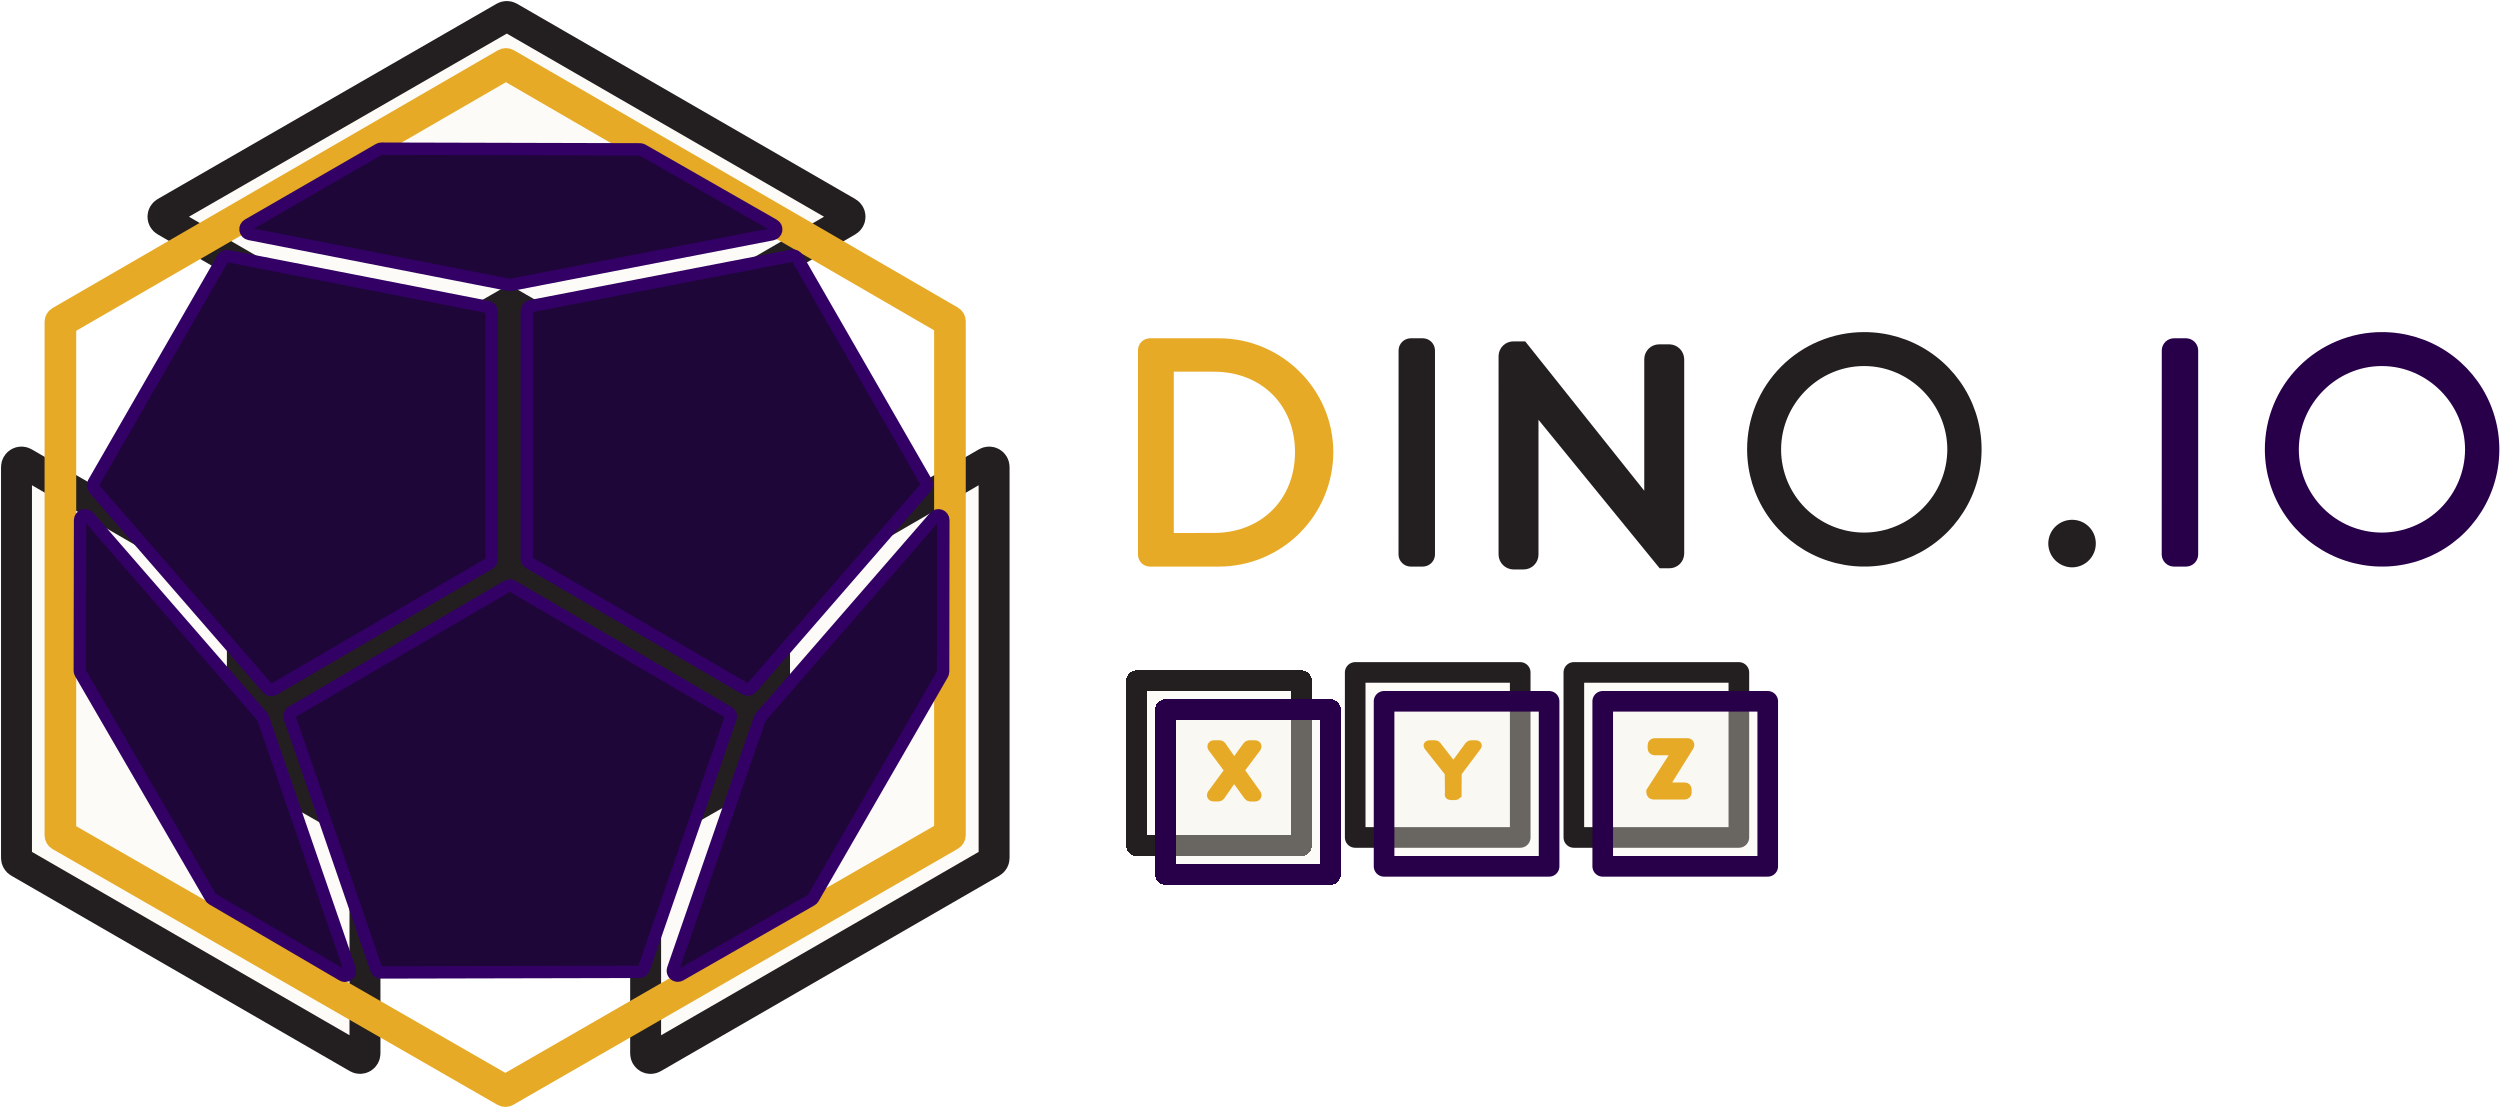 <svg width="1212" height="537" viewBox="0 0 1212 537" fill="none" xmlns="http://www.w3.org/2000/svg">
<g filter="url(#filter0_d_54:87)">
<path d="M551 326V406H631V326H551Z" fill="#F8F3E9" fill-opacity="0.333" shape-rendering="crispEdges"/>
<path d="M551 326V406H631V326H551Z" stroke="#231F20" stroke-width="10" stroke-linejoin="round" shape-rendering="crispEdges"/>
</g>
<path d="M657 326V406H737V326H657Z" fill="#F8F3E9" fill-opacity="0.333" stroke="#231F20" stroke-width="10" stroke-linejoin="round"/>
<path d="M763 326V406H843V326H763Z" fill="#F8F3E9" fill-opacity="0.333" stroke="#231F20" stroke-width="10" stroke-linejoin="round"/>
<g filter="url(#filter1_d_54:87)">
<path d="M565 340V420H645V340H565Z" fill="#F8F3E9" fill-opacity="0.333" shape-rendering="crispEdges"/>
<path d="M565 340V420H645V340H565Z" stroke="#280049" stroke-width="10" stroke-linejoin="round" shape-rendering="crispEdges"/>
</g>
<path d="M671 340V420H751V340H671Z" fill="#F8F3E9" fill-opacity="0.333" stroke="#280049" stroke-width="10" stroke-linejoin="round"/>
<path d="M777 340V420H857V340H777Z" fill="#F8F3E9" fill-opacity="0.333" stroke="#280049" stroke-width="10" stroke-linejoin="round"/>
<path d="M800.26 383.625L812.74 364.205V364.016H802.04C801.729 364.003 801.436 363.869 801.223 363.643C801.01 363.416 800.894 363.116 800.9 362.805V361.215C800.893 361.061 800.917 360.906 800.971 360.761C801.026 360.616 801.108 360.483 801.214 360.37C801.321 360.257 801.448 360.167 801.59 360.104C801.732 360.042 801.885 360.008 802.04 360.006H818.04C818.25 359.985 818.462 360.023 818.651 360.115C818.841 360.208 819.001 360.351 819.115 360.53C819.228 360.708 819.289 360.914 819.292 361.125C819.294 361.337 819.238 361.544 819.13 361.726L806.97 381.266V381.465H816.77C816.93 381.458 817.089 381.485 817.239 381.542C817.388 381.6 817.524 381.688 817.637 381.801C817.751 381.913 817.84 382.048 817.899 382.197C817.958 382.346 817.985 382.506 817.98 382.666V384.266C817.98 384.586 817.852 384.894 817.625 385.121C817.398 385.348 817.091 385.476 816.77 385.476H801.49C801.173 385.463 800.872 385.332 800.648 385.107C800.424 384.883 800.292 384.582 800.28 384.266L800.26 383.625Z" fill="#E7AA27" stroke="#E7AA27" stroke-width="4.25" stroke-miterlimit="10"/>
<path d="M595.858 373.47L587.778 362.65C587.138 361.82 587.518 361 588.608 361H591.278C591.472 361.005 591.663 361.053 591.836 361.142C592.009 361.23 592.16 361.356 592.278 361.51L598.278 370.16H598.338L604.638 361.51C604.757 361.357 604.908 361.232 605.081 361.143C605.254 361.055 605.444 361.006 605.638 361H608.318C609.398 361 609.778 361.82 609.138 362.65L601.058 373.41L609.208 384.81C609.778 385.63 609.398 386.46 608.378 386.46H606.018C605.829 386.436 605.646 386.373 605.483 386.275C605.319 386.177 605.178 386.046 605.068 385.89L598.318 376.53H598.258L591.728 385.91C591.609 386.063 591.457 386.188 591.284 386.276C591.112 386.364 590.922 386.413 590.728 386.42H588.368C587.288 386.42 586.968 385.59 587.538 384.77L595.858 373.47Z" fill="#E7AA27" stroke="#E7AA27" stroke-width="4.25" stroke-miterlimit="10"/>
<path d="M692.386 361.752C692.056 361.312 692.386 361.002 693.206 361.002H695.606C695.778 360.992 695.95 361.021 696.11 361.087C696.269 361.153 696.411 361.254 696.526 361.382L704.606 371.802H704.656L712.296 361.382C712.415 361.258 712.558 361.16 712.716 361.095C712.875 361.029 713.045 360.998 713.216 361.002H715.296C716.106 361.002 716.496 361.342 716.106 361.792L706.506 374.592L706.436 385.352C706.315 385.476 706.171 385.576 706.011 385.644C705.852 385.713 705.68 385.75 705.506 385.752H703.506C702.686 385.752 702.256 385.382 702.636 384.902L702.546 374.602L692.386 361.752Z" fill="#E7AA27" stroke="#E7AA27" stroke-width="4.25" stroke-miterlimit="10"/>
<path d="M554.69 169.84C554.684 169.109 554.962 168.404 555.466 167.874C555.969 167.345 556.659 167.031 557.39 167H590.89C619.75 167 643.38 190.48 643.38 219.2C643.361 233.116 637.825 246.456 627.985 256.296C618.145 266.135 604.805 271.671 590.89 271.69H557.39C556.659 271.659 555.969 271.345 555.466 270.816C554.962 270.286 554.684 269.581 554.69 268.85V169.84ZM588.49 261.37C613.02 261.37 630.82 243.87 630.82 219.2C630.82 194.53 613.02 177.2 588.49 177.2H566.06V261.4L588.49 261.37Z" fill="#E7AA27" stroke="#E7AA27" stroke-width="6" stroke-miterlimit="10"/>
<path d="M731.007 172.561C731.041 171.866 731.341 171.211 731.843 170.734C732.346 170.257 733.013 169.994 733.704 170H737.251L801.352 250.401H801.635V174.148C801.637 173.428 801.923 172.737 802.43 172.229C802.937 171.72 803.623 171.434 804.339 171.434H809.296C810.005 171.458 810.678 171.751 811.18 172.255C811.681 172.759 811.975 173.435 812 174.148V268.425C811.972 269.124 811.673 269.784 811.168 270.265C810.663 270.746 809.991 271.01 809.296 271H806.738L741.503 191.062H741.358V268.852C741.359 269.209 741.29 269.562 741.154 269.893C741.019 270.223 740.821 270.523 740.57 270.776C740.32 271.028 740.022 271.229 739.695 271.366C739.367 271.503 739.016 271.573 738.661 271.573H733.704C732.994 271.549 732.32 271.255 731.818 270.75C731.316 270.244 731.024 269.566 731 268.852L731.007 172.561Z" fill="#231F20" stroke="#231F20" stroke-width="9" stroke-miterlimit="10"/>
<path d="M681.03 169.84C681.055 169.095 681.362 168.387 681.89 167.859C682.417 167.332 683.125 167.025 683.87 167H689.87C690.61 167.032 691.311 167.343 691.832 167.869C692.353 168.396 692.656 169.1 692.68 169.84V268.84C692.655 269.585 692.348 270.293 691.821 270.821C691.293 271.348 690.585 271.655 689.84 271.68H683.84C683.095 271.655 682.387 271.348 681.859 270.821C681.332 270.293 681.025 269.585 681 268.84L681.03 169.84Z" fill="#231F20" stroke="#231F20" stroke-width="6" stroke-miterlimit="10"/>
<path d="M903.691 164C914.339 163.971 924.756 167.099 933.626 172.99C942.497 178.881 949.421 187.27 953.523 197.096C957.626 206.922 958.723 217.744 956.676 228.193C954.628 238.642 949.528 248.25 942.02 255.801C934.513 263.352 924.935 268.507 914.497 270.615C904.06 272.722 893.232 271.688 883.382 267.642C873.533 263.596 865.104 256.72 859.162 247.884C853.221 239.048 850.032 228.648 850.001 218C849.966 210.925 851.33 203.913 854.012 197.367C856.694 190.82 860.642 184.867 865.631 179.85C870.619 174.833 876.549 170.85 883.08 168.13C889.612 165.41 896.616 164.007 903.691 164V164ZM903.691 261.2C915.16 261.177 926.155 256.62 934.279 248.524C942.403 240.428 946.997 229.449 947.061 217.98C947.061 194.21 927.471 174.46 903.691 174.46C879.911 174.46 860.471 194.21 860.471 217.98C860.502 229.433 865.066 240.408 873.164 248.506C881.263 256.605 892.238 261.169 903.691 261.2V261.2Z" fill="#231F20" stroke="#231F20" stroke-width="6" stroke-miterlimit="10"/>
<path d="M1004.53 255C1005.65 254.988 1006.77 255.201 1007.81 255.625C1008.85 256.05 1009.79 256.678 1010.58 257.473C1011.38 258.267 1012.01 259.212 1012.43 260.253C1012.85 261.293 1013.06 262.407 1013.05 263.53C1013.05 265.79 1012.15 267.957 1010.55 269.555C1008.96 271.153 1006.79 272.05 1004.53 272.05C1002.28 272.027 1000.12 271.122 998.528 269.53C996.933 267.937 996.026 265.784 996 263.53C995.999 262.41 996.218 261.3 996.647 260.265C997.075 259.229 997.703 258.288 998.495 257.496C999.288 256.704 1000.23 256.075 1001.26 255.647C1002.3 255.219 1003.41 254.999 1004.53 255Z" fill="#231F20" stroke="#231F20" stroke-width="6" stroke-miterlimit="10"/>
<path d="M1051.03 169.84C1051.05 169.095 1051.36 168.387 1051.89 167.859C1052.42 167.332 1053.12 167.025 1053.87 167H1059.87C1060.61 167.032 1061.31 167.343 1061.83 167.869C1062.35 168.396 1062.66 169.1 1062.68 169.84V268.84C1062.66 269.585 1062.35 270.293 1061.82 270.821C1061.29 271.348 1060.59 271.655 1059.84 271.68H1053.84C1053.09 271.655 1052.39 271.348 1051.86 270.821C1051.33 270.293 1051.02 269.585 1051 268.84L1051.03 169.84Z" fill="#280049" stroke="#280049" stroke-width="6" stroke-miterlimit="10"/>
<path d="M1154.69 164C1165.34 163.971 1175.76 167.099 1184.63 172.99C1193.5 178.881 1200.42 187.27 1204.52 197.096C1208.63 206.922 1209.72 217.744 1207.68 228.193C1205.63 238.642 1200.53 248.25 1193.02 255.801C1185.51 263.352 1175.93 268.507 1165.5 270.615C1155.06 272.722 1144.23 271.688 1134.38 267.642C1124.53 263.596 1116.1 256.72 1110.16 247.884C1104.22 239.048 1101.03 228.648 1101 218C1100.97 210.925 1102.33 203.913 1105.01 197.367C1107.69 190.82 1111.64 184.867 1116.63 179.85C1121.62 174.833 1127.55 170.85 1134.08 168.13C1140.61 165.41 1147.62 164.007 1154.69 164V164ZM1154.69 261.2C1166.16 261.177 1177.15 256.62 1185.28 248.524C1193.4 240.428 1198 229.449 1198.06 217.98C1198.06 194.21 1178.47 174.46 1154.69 174.46C1130.91 174.46 1111.47 194.21 1111.47 217.98C1111.5 229.433 1116.07 240.408 1124.16 248.506C1132.26 256.605 1143.24 261.169 1154.69 261.2V261.2Z" fill="#280049" stroke="#280049" stroke-width="6" stroke-miterlimit="10"/>
<path d="M174.55 513.112C174.128 513.116 173.714 513.005 173.35 512.792L9.2 418.022C8.834 417.812 8.531 417.509 8.32 417.143C8.109 416.778 7.999 416.364 8 415.942V226.402C8.001 225.98 8.112 225.567 8.323 225.202C8.533 224.837 8.836 224.533 9.2 224.322C9.563 224.111 9.975 224 10.395 224C10.815 224 11.227 224.111 11.59 224.322L175.75 319.322C176.112 319.532 176.413 319.834 176.622 320.198C176.831 320.561 176.941 320.973 176.94 321.392V510.722C176.939 511.142 176.827 511.554 176.616 511.917C176.406 512.28 176.104 512.582 175.74 512.792C175.38 513.004 174.968 513.115 174.55 513.112V513.112Z" fill="#F8F3E9" fill-opacity="0.333" stroke="#231F20" stroke-width="15" stroke-miterlimit="10"/>
<path d="M314.2 512.812C313.836 512.602 313.534 512.3 313.324 511.937C313.113 511.574 313.001 511.162 313 510.742V321.392C312.999 320.971 313.11 320.559 313.321 320.195C313.532 319.831 313.835 319.53 314.2 319.322L478.35 224.322C478.713 224.111 479.125 224 479.545 224C479.965 224 480.377 224.111 480.74 224.322C481.104 224.533 481.407 224.837 481.618 225.202C481.828 225.567 481.939 225.98 481.94 226.402V415.962C481.941 416.383 481.831 416.798 481.62 417.163C481.409 417.529 481.106 417.832 480.74 418.042L316.59 512.812C316.227 513.021 315.815 513.132 315.395 513.132C314.975 513.132 314.563 513.021 314.2 512.812V512.812Z" fill="#F8F3E9" fill-opacity="0.333" stroke="#231F20" stroke-width="15" stroke-miterlimit="10"/>
<path d="M245.544 202.456C245.123 202.458 244.708 202.348 244.344 202.136L80.194 107.136C79.831 106.925 79.529 106.622 79.32 106.258C79.11 105.893 79 105.481 79 105.061C79 104.641 79.11 104.228 79.32 103.864C79.529 103.5 79.831 103.197 80.194 102.986L244.504 8.316C244.868 8.109 245.28 8 245.699 8C246.118 8 246.53 8.109 246.894 8.316L410.894 102.986C411.26 103.195 411.564 103.497 411.775 103.861C411.987 104.226 412.098 104.639 412.098 105.061C412.098 105.482 411.987 105.896 411.775 106.26C411.564 106.625 411.26 106.927 410.894 107.136L246.744 202.136C246.381 202.349 245.966 202.46 245.544 202.456Z" fill="#F8F3E9" fill-opacity="0.333" stroke="#231F20" stroke-width="15" stroke-miterlimit="10"/>
<path d="M110 373.054L246.56 451L383 372.977V216.391L246.731 138L110 216.546V373.054Z" fill="#231F20"/>
<path d="M244.999 532.15C244.444 532.146 243.9 531.997 243.419 531.72L27.699 407.72C27.216 407.442 26.814 407.041 26.535 406.558C26.256 406.076 26.109 405.528 26.109 404.97V156C26.109 155.443 26.255 154.896 26.532 154.414C26.809 153.931 27.208 153.53 27.689 153.25L243.689 28.25C244.172 27.97 244.721 27.822 245.279 27.822C245.838 27.822 246.386 27.97 246.869 28.25L462.119 153C462.6 153.28 462.999 153.681 463.277 154.164C463.554 154.646 463.7 155.193 463.699 155.75V404.84C463.702 405.397 463.557 405.944 463.279 406.427C463.002 406.91 462.602 407.311 462.119 407.59L246.579 531.72C246.099 531.999 245.555 532.147 244.999 532.15V532.15ZM32.449 403.15L244.999 525.31L457.359 403V157.55L245.269 34.65L32.449 157.78V403.15Z" fill="#E7AA27" stroke="#E7AA27" stroke-width="9" stroke-miterlimit="10"/>
<path d="M362.569 334.33C362.147 334.328 361.733 334.214 361.369 334L256.559 272.81C256.2 272.602 255.902 272.302 255.695 271.943C255.488 271.583 255.379 271.175 255.379 270.76V150.76C255.38 150.207 255.573 149.671 255.925 149.245C256.277 148.818 256.766 148.526 257.309 148.42L383.999 123.94C384.486 123.846 384.991 123.907 385.443 124.113C385.894 124.319 386.27 124.66 386.519 125.09L448.999 233.67C449.247 234.098 449.355 234.594 449.309 235.087C449.262 235.579 449.063 236.046 448.739 236.42L364.349 333.51C364.126 333.764 363.853 333.968 363.546 334.109C363.239 334.25 362.906 334.326 362.569 334.33V334.33Z" fill="#1E0638" stroke="#330066" stroke-width="6" stroke-miterlimit="10"/>
<path d="M184.68 471.45C184.184 471.448 183.702 471.292 183.298 471.003C182.895 470.715 182.592 470.308 182.43 469.84L140.48 348C140.296 347.485 140.296 346.923 140.478 346.407C140.66 345.892 141.014 345.455 141.48 345.17L245.97 284.17C246.335 283.958 246.749 283.847 247.17 283.847C247.592 283.847 248.006 283.958 248.37 284.17L353.18 345.36C353.647 345.647 354.002 346.085 354.184 346.603C354.366 347.12 354.364 347.684 354.18 348.2L312.18 469.55C312.019 470.018 311.716 470.424 311.312 470.711C310.909 470.998 310.425 471.152 309.93 471.15L184.62 471.44L184.68 471.45Z" fill="#1E0638" stroke="#330066" stroke-width="6" stroke-miterlimit="10"/>
<path d="M247.29 138.12C247.137 138.135 246.983 138.135 246.83 138.12L120.92 113.44C120.443 113.35 120.006 113.116 119.666 112.769C119.327 112.422 119.102 111.979 119.022 111.5C118.943 111.021 119.012 110.529 119.221 110.091C119.43 109.653 119.768 109.29 120.19 109.05L183.72 72.4C184.082 72.19 184.492 72.079 184.91 72.08V72.08L310.27 72.41C310.684 72.416 311.09 72.526 311.45 72.73L375.14 109.16C375.561 109.402 375.898 109.766 376.106 110.205C376.314 110.643 376.383 111.135 376.303 111.614C376.224 112.092 376 112.535 375.662 112.883C375.323 113.231 374.887 113.467 374.41 113.56L247.74 138.08C247.592 138.108 247.441 138.122 247.29 138.12Z" fill="#1E0638" stroke="#330066" stroke-width="6" stroke-miterlimit="10"/>
<path d="M167.28 473.09C166.858 473.089 166.443 472.975 166.08 472.76L102.92 435.83C102.565 435.62 102.269 435.324 102.06 434.97L39 326.33C38.784 325.967 38.673 325.552 38.68 325.13L38.82 252.13C38.822 251.646 38.971 251.175 39.247 250.778C39.523 250.382 39.913 250.079 40.366 249.909C40.819 249.74 41.312 249.712 41.781 249.83C42.25 249.948 42.671 250.206 42.99 250.57L127.09 347.33C127.293 347.556 127.446 347.821 127.54 348.11L169.54 469.94C169.699 470.4 169.714 470.898 169.582 471.366C169.449 471.835 169.176 472.251 168.8 472.56C168.368 472.904 167.832 473.091 167.28 473.09V473.09Z" fill="#1E0638" stroke="#330066" stroke-width="6" stroke-miterlimit="10"/>
<path d="M328.561 473C328.181 473 327.807 472.909 327.47 472.736C327.132 472.562 326.841 472.31 326.621 472C326.401 471.691 326.258 471.333 326.204 470.958C326.15 470.582 326.187 470.199 326.311 469.84L368.311 348.48C368.415 348.194 368.571 347.929 368.771 347.7L453.151 250.62C453.469 250.253 453.891 249.991 454.362 249.871C454.832 249.751 455.328 249.777 455.783 249.947C456.238 250.117 456.63 250.422 456.907 250.821C457.184 251.22 457.332 251.694 457.331 252.18L457.221 325.64C457.222 326.058 457.111 326.468 456.901 326.83L394.241 435.43C394.033 435.798 393.729 436.102 393.361 436.31L329.741 472.7C329.38 472.9 328.974 473.004 328.561 473Z" fill="#1E0638" stroke="#330066" stroke-width="6" stroke-miterlimit="10"/>
<path d="M131.501 334.48C131.162 334.481 130.826 334.409 130.518 334.269C130.209 334.129 129.934 333.925 129.71 333.67L45.611 236.91C45.286 236.538 45.085 236.074 45.037 235.583C44.988 235.092 45.095 234.598 45.34 234.17L108 125.32C108.249 124.89 108.625 124.549 109.077 124.343C109.529 124.137 110.033 124.076 110.52 124.17L236.441 148.81C236.982 148.917 237.47 149.209 237.82 149.635C238.171 150.062 238.362 150.598 238.36 151.15V271.15C238.36 271.566 238.251 271.976 238.044 272.337C237.837 272.698 237.54 272.999 237.18 273.21L132.691 334.21C132.325 334.403 131.914 334.496 131.501 334.48V334.48Z" fill="#1E0638" stroke="#330066" stroke-width="6" stroke-miterlimit="10"/>
<defs>
<filter id="filter0_d_54:87" x="542" y="321" width="98" height="98" filterUnits="userSpaceOnUse" color-interpolation-filters="sRGB">
<feFlood flood-opacity="0" result="BackgroundImageFix"/>
<feColorMatrix in="SourceAlpha" type="matrix" values="0 0 0 0 0 0 0 0 0 0 0 0 0 0 0 0 0 0 127 0" result="hardAlpha"/>
<feOffset dy="4"/>
<feGaussianBlur stdDeviation="2"/>
<feComposite in2="hardAlpha" operator="out"/>
<feColorMatrix type="matrix" values="0 0 0 0 0 0 0 0 0 0 0 0 0 0 0 0 0 0 0.25 0"/>
<feBlend mode="normal" in2="BackgroundImageFix" result="effect1_dropShadow_54:87"/>
<feBlend mode="normal" in="SourceGraphic" in2="effect1_dropShadow_54:87" result="shape"/>
</filter>
<filter id="filter1_d_54:87" x="556" y="335" width="98" height="98" filterUnits="userSpaceOnUse" color-interpolation-filters="sRGB">
<feFlood flood-opacity="0" result="BackgroundImageFix"/>
<feColorMatrix in="SourceAlpha" type="matrix" values="0 0 0 0 0 0 0 0 0 0 0 0 0 0 0 0 0 0 127 0" result="hardAlpha"/>
<feOffset dy="4"/>
<feGaussianBlur stdDeviation="2"/>
<feComposite in2="hardAlpha" operator="out"/>
<feColorMatrix type="matrix" values="0 0 0 0 0 0 0 0 0 0 0 0 0 0 0 0 0 0 0.25 0"/>
<feBlend mode="normal" in2="BackgroundImageFix" result="effect1_dropShadow_54:87"/>
<feBlend mode="normal" in="SourceGraphic" in2="effect1_dropShadow_54:87" result="shape"/>
</filter>
</defs>
</svg>
